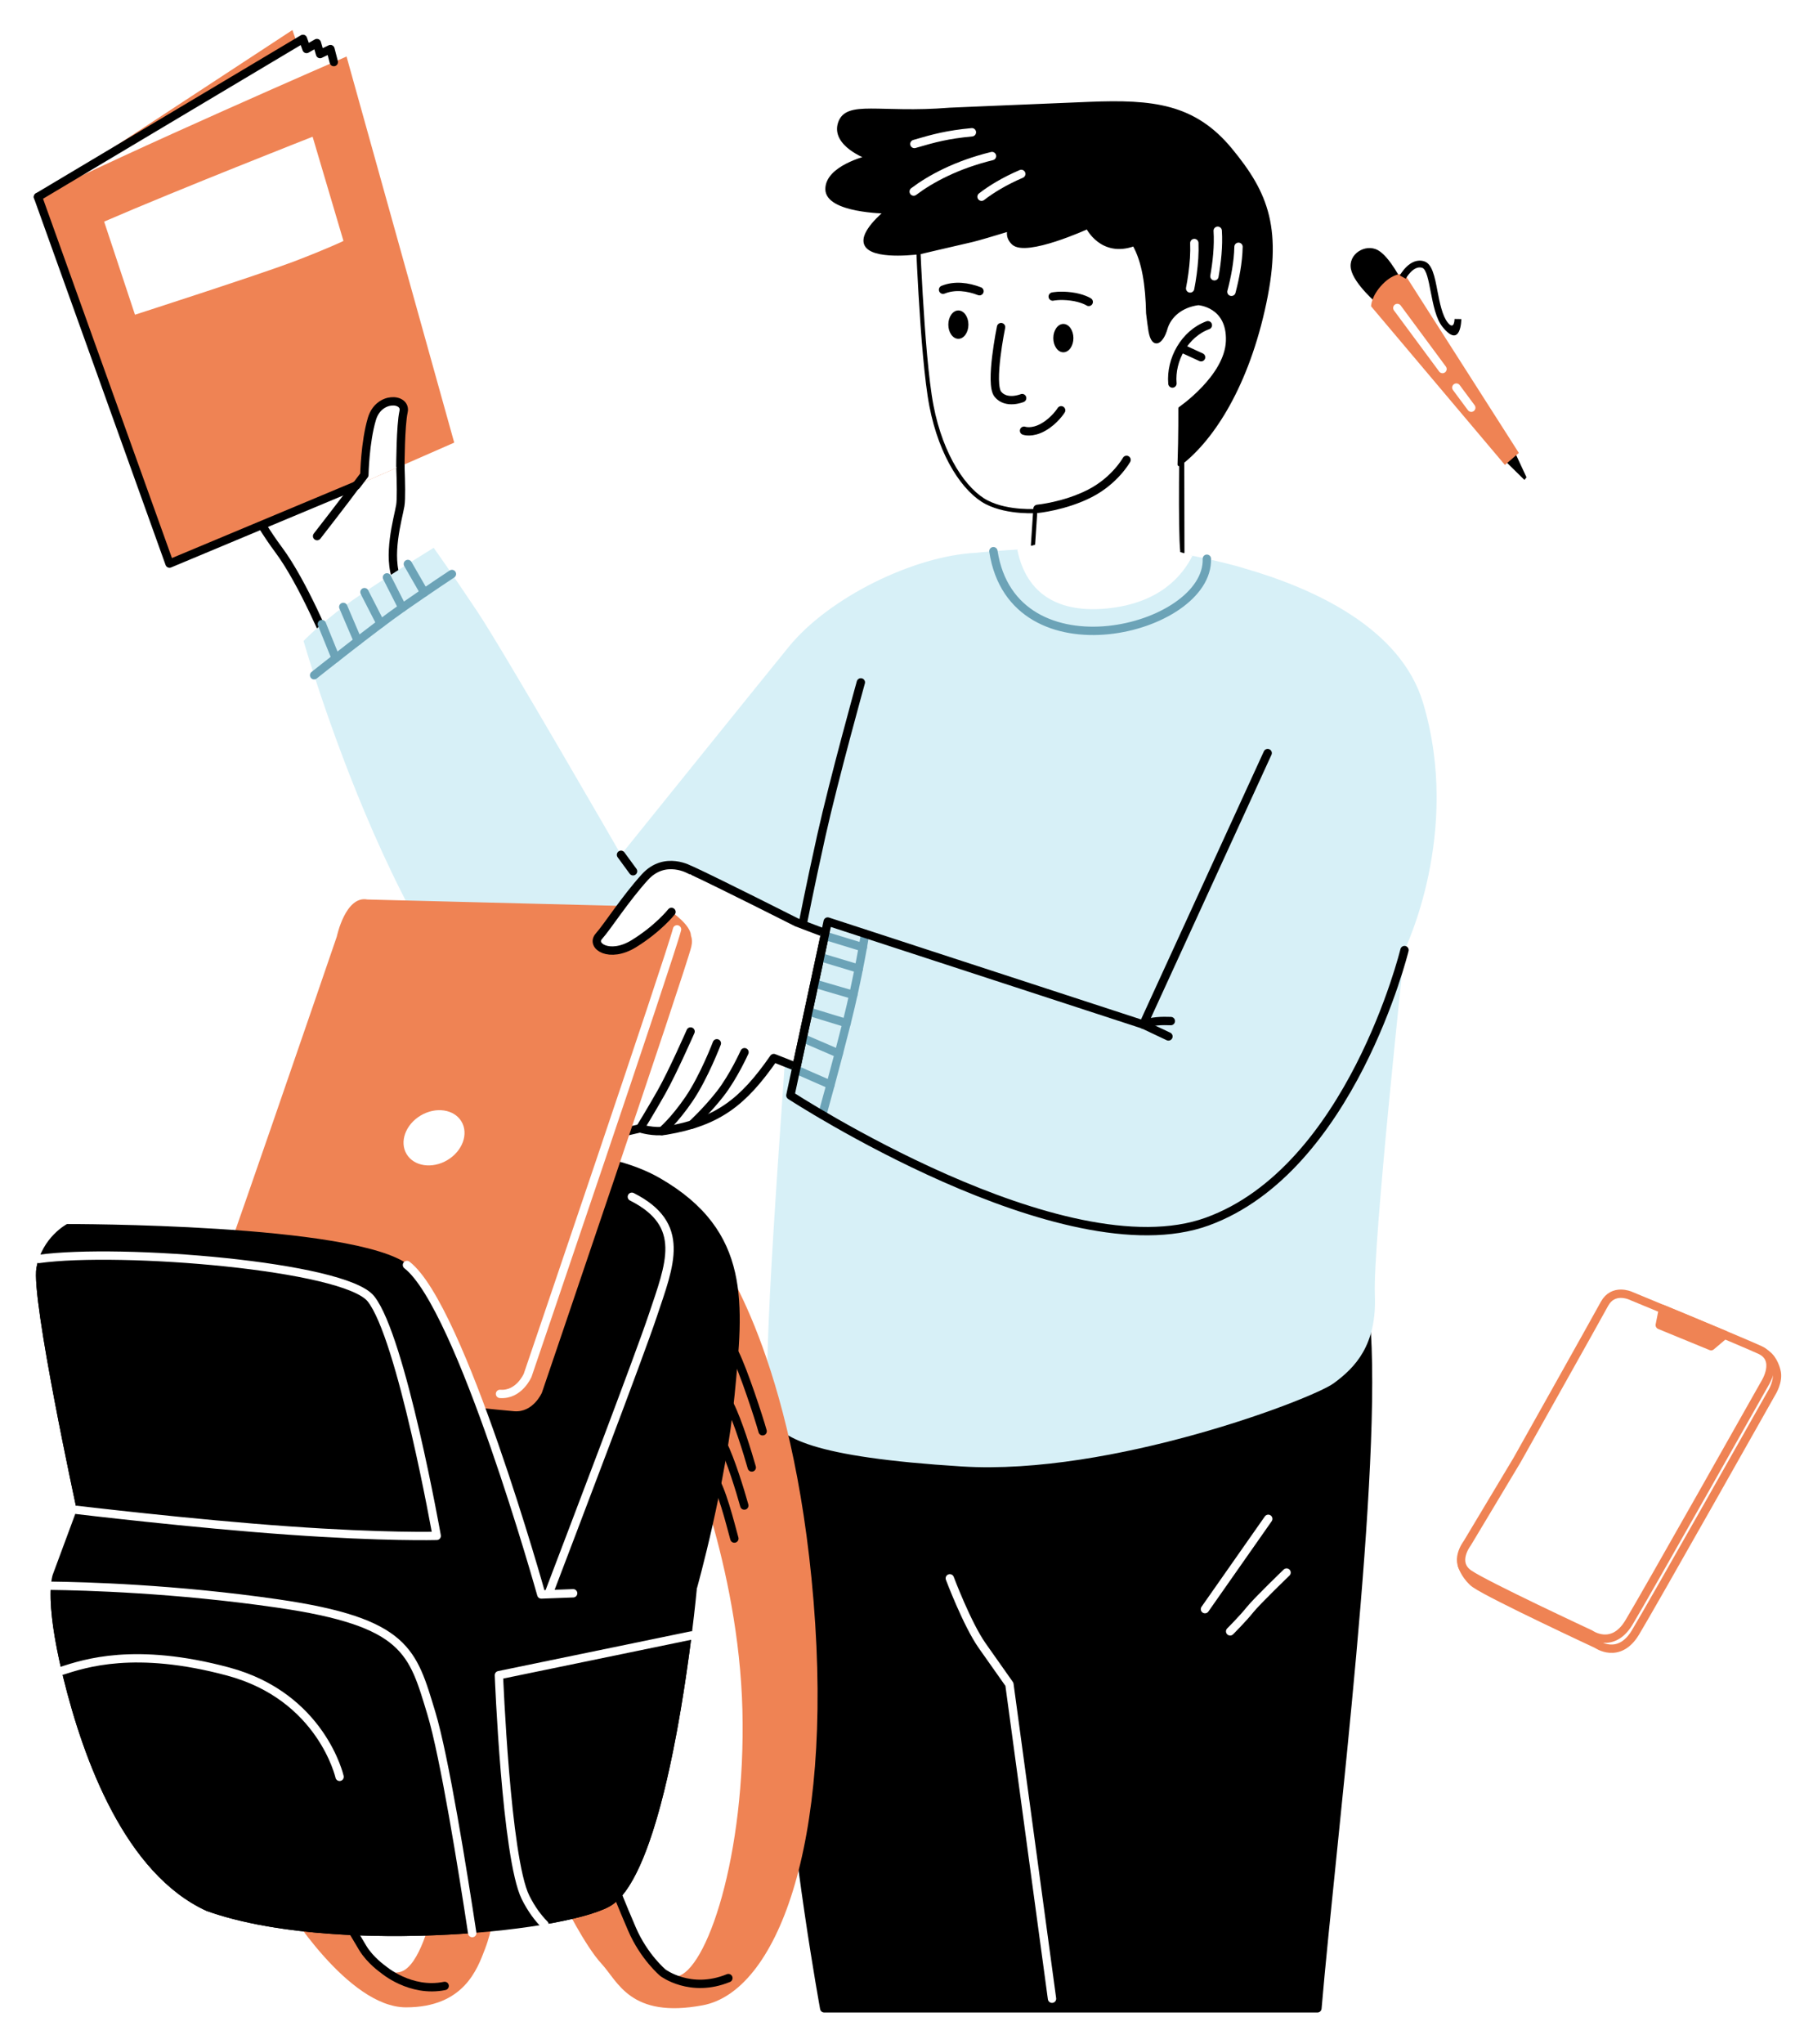<svg width="252" height="284" viewBox="0 0 252 284" fill="none" xmlns="http://www.w3.org/2000/svg">
<g filter="url(#filter0_d_10_645)">
<path d="M164.014 52.737C163.931 56.952 163.723 69.528 164.055 72.696L164.014 52.737ZM164.014 52.737C166.033 51.139 170.487 47.214 170.626 43.384C170.805 38.426 166.559 38.164 166.559 38.164L164.014 52.737ZM127.773 26.745C127.773 26.745 128.396 45.299 129.751 52.324C131.107 59.349 134.385 64.046 137.304 65.534C140.222 67.021 144.206 66.691 144.206 66.691L143.874 71.677" stroke="black" stroke-width="1.16" stroke-linecap="round" stroke-linejoin="round"/>
<path fill-rule="evenodd" clip-rule="evenodd" d="M40.644 0.174C40.644 0.174 49.538 25.395 52.139 35.147C54.739 44.9 57.132 54.941 57.132 54.941L25.359 61.511L5.275 23.356L40.644 0.174Z" fill="#EF8354"/>
<path fill-rule="evenodd" clip-rule="evenodd" d="M44.047 1.979L42.608 2.805L42.11 1.4L5.275 23.357L23.561 74.294L60.742 56.856L47.353 13.494C47.989 13.012 48.501 12.613 48.501 12.613L45.928 2.819L44.489 3.508L44.047 1.979Z" fill="white"/>
<path fill-rule="evenodd" clip-rule="evenodd" d="M45.748 85.741C45.748 85.741 42.152 76.98 38.749 72.407C37.905 71.278 37.145 70.134 36.481 69.074L36.688 68.991L36.882 68.895L37.075 68.812L37.255 68.743L37.269 68.729L37.477 68.647L37.67 68.564L37.878 68.481L38.071 68.385L38.14 68.357L38.279 68.302L38.472 68.22L38.68 68.123L38.874 68.041L39.039 67.972L39.081 67.958L39.288 67.862L39.482 67.779L39.69 67.696L39.897 67.6L39.939 67.586L40.105 67.517L40.506 67.338L40.713 67.255L40.852 67.186L40.921 67.159L41.128 67.076L41.336 66.98L42.691 66.401L42.788 66.36L42.996 66.264L43.203 66.181L43.41 66.085L43.604 66.002H43.618L43.825 65.906L44.033 65.823L44.24 65.727L44.448 65.644L44.531 65.603L44.656 65.547L44.849 65.465L45.057 65.368L45.264 65.286L45.444 65.203L45.472 65.189L45.679 65.107L45.886 65.01L46.094 64.928L46.301 64.845L46.357 64.817L46.509 64.749L46.703 64.666L46.91 64.569L47.118 64.487L47.256 64.418L47.519 64.308L47.726 64.211L47.934 64.129L48.127 64.046L48.155 64.032L48.335 63.95L48.529 63.867L48.736 63.784L48.93 63.688L49.054 63.647L49.137 63.605L49.331 63.523L49.538 63.44C51.724 62.476 53.799 61.567 55.652 60.768C55.735 62.944 55.79 65.341 55.638 66.236C55.334 68.027 53.743 73.302 55.237 76.691C56.731 80.066 45.748 85.741 45.748 85.741Z" fill="white"/>
<path d="M55.652 60.768C55.735 62.944 55.79 65.341 55.638 66.236C55.334 68.027 53.743 73.302 55.237 76.691C56.731 80.066 45.748 85.741 45.748 85.741C45.748 85.741 42.152 76.98 38.749 72.407C37.905 71.278 37.145 70.134 36.481 69.074" stroke="black" stroke-width="1.16" stroke-linecap="round" stroke-linejoin="round"/>
<path fill-rule="evenodd" clip-rule="evenodd" d="M39.731 260.743C39.731 260.743 48.335 274.862 56.427 274.862C64.519 274.862 66.358 269.49 67.41 266.762C68.461 264.021 68.668 261.528 68.668 261.528L59.968 262.024C59.968 262.024 58.377 269.242 55.624 269.944C52.872 270.633 50.673 267.451 48.681 263.567C46.675 259.696 39.731 260.743 39.731 260.743Z" fill="#EF8354"/>
<path fill-rule="evenodd" clip-rule="evenodd" d="M108.076 191.72C108.076 191.72 108.671 218.388 109.57 235.495C110.469 252.617 114.564 275 114.564 275H183.116C185.122 251.501 191.72 199.572 189.811 178.979C189.037 170.687 108.076 191.72 108.076 191.72Z" fill="black" stroke="black" stroke-width="1.16" stroke-linecap="round" stroke-linejoin="round"/>
<path fill-rule="evenodd" clip-rule="evenodd" d="M109.653 85.837C105.753 90.617 86.318 114.749 86.318 114.749C86.318 114.749 70.121 86.636 66.386 81.016C62.638 75.396 60.286 72.104 60.286 72.104C60.286 72.104 54.684 75.534 49.898 78.771C45.098 82.008 42.193 85.038 42.193 85.038C42.193 85.038 58.737 143.152 80.523 146.54C90.274 148.056 101.575 141.279 109.64 134.777C109.017 146.981 105.504 188.759 107.011 192.657C108.215 195.742 112.918 198.428 133.694 199.723C154.484 201.018 182.356 190.37 185.357 188.18C188.359 185.99 191.402 182.863 191.098 175.852C190.807 168.827 195.22 127.986 195.22 127.986C195.22 127.986 203.215 111.76 197.806 93.661C194.708 83.247 182.632 77.738 172.908 74.942L172.881 74.928C172.051 74.68 171.193 74.446 170.336 74.239C164.346 72.724 159.782 72.255 159.782 72.255L158.744 72.476C146.807 71.525 135.727 72.793 135.727 72.793C127.013 73.192 115.186 79.046 109.653 85.837Z" fill="#D7F0F7"/>
<path fill-rule="evenodd" clip-rule="evenodd" d="M99.887 170.48C99.887 170.48 110.275 184.213 113.083 218.442C115.877 252.672 107.785 272.686 97.688 274.573C87.604 276.46 85.903 271.281 83.607 268.801C81.297 266.308 78.309 260.248 78.309 260.248L85.502 258.25C85.502 258.25 89.79 271.184 93.995 270.592C98.186 269.986 103.691 253.774 103.193 233.567C102.681 213.374 94.991 195.853 94.991 195.853L99.887 170.48Z" fill="#EF8354"/>
<path fill-rule="evenodd" clip-rule="evenodd" d="M54.559 157.876C54.559 157.876 78.931 152.311 91.726 159.667C104.521 167.036 103.318 177.188 102.114 189.723C100.925 202.257 96.858 216.693 96.858 216.693L64.145 227.23L35.374 217.684L43.161 175.893C43.161 175.893 45.361 161.155 54.559 157.876Z" fill="black"/>
<path fill-rule="evenodd" clip-rule="evenodd" d="M62.748 159.571C62.748 159.571 80.135 158.372 87.826 162.257C95.517 166.141 93.124 171.609 90.731 178.772C88.324 185.935 74.934 221.059 74.934 221.059L40.769 216.679L49.552 172.312C49.552 172.312 50.949 161.265 62.748 159.571Z" fill="black" stroke="black" stroke-width="0.464" stroke-linecap="round" stroke-linejoin="round"/>
<path fill-rule="evenodd" clip-rule="evenodd" d="M23.561 74.294C24.253 74.597 63.135 57.489 63.135 57.489L48.169 3.852C48.169 3.852 17.019 17.378 5.275 23.356L23.561 74.294Z" fill="#EF8354"/>
<path fill-rule="evenodd" clip-rule="evenodd" d="M14.473 26.786L18.761 39.72C18.761 39.72 35.9 34.197 40.755 32.365C45.596 30.519 47.74 29.472 47.74 29.472L43.452 14.995C43.452 14.995 24.958 22.254 14.473 26.786Z" fill="white"/>
<path fill-rule="evenodd" clip-rule="evenodd" d="M227.476 177.367C227.476 177.367 225.125 176.321 223.921 178.511C222.732 180.701 211.777 200.205 211.777 200.205L206.354 209.269C205.013 210.178 204.238 210.701 204.238 210.701L203.228 213.497C203.228 213.497 203.56 214.655 204.681 215.729C204.805 215.839 204.93 215.949 205.082 216.046C207.406 217.644 221.943 224.407 221.943 224.407C221.943 224.407 225 226.597 227.296 222.823C229.593 219.035 246.233 189.53 246.233 189.53C246.233 189.53 247.312 187.863 246.911 186.431C246.911 186.431 246.551 184.819 245.5 184.131C245.417 184.075 245.085 184.213 244.531 184.489C240.174 182.588 227.476 177.367 227.476 177.367Z" fill="white" stroke="#EF8354" stroke-width="1.16" stroke-linecap="round" stroke-linejoin="round"/>
<path fill-rule="evenodd" clip-rule="evenodd" d="M191.471 38.233C191.471 38.233 188.193 35.465 187.778 33.385C187.349 31.291 189.769 29.817 191.498 30.74C193.214 31.663 194.97 35.299 194.97 35.299L191.471 38.233Z" fill="black"/>
<path fill-rule="evenodd" clip-rule="evenodd" d="M209.024 59.858L211.887 62.668L212.178 62.31L210.532 58.77L209.024 59.858Z" fill="black"/>
<path d="M119.654 90.796C119.654 90.796 115.864 104.432 114.162 112.091C112.461 119.749 111.562 124.46 111.562 124.46" stroke="black" stroke-width="1.16" stroke-linecap="round" stroke-linejoin="round"/>
<path d="M44.074 70.478C44.074 70.478 48.307 65.037 49.427 63.481" stroke="black" stroke-width="1.16" stroke-linecap="round" stroke-linejoin="round"/>
<path d="M138.078 72.572C140.803 90.424 168.066 83.592 167.748 73.619" stroke="#6CA3B7" stroke-width="1.16" stroke-linecap="round" stroke-linejoin="round"/>
<path d="M132.02 215.26C132.02 215.26 134.413 221.624 136.515 224.613C138.618 227.602 140.305 229.985 140.305 229.985L146.226 273.663" stroke="white" stroke-width="1.16" stroke-linecap="round" stroke-linejoin="round"/>
<path d="M176.283 206.996L167.486 219.544" stroke="white" stroke-width="1.16" stroke-linecap="round" stroke-linejoin="round"/>
<path d="M178.828 214.461C178.828 214.461 174.789 218.346 173.779 219.585C172.783 220.839 170.985 222.63 170.985 222.63" stroke="white" stroke-width="1.16" stroke-linecap="round" stroke-linejoin="round"/>
<path d="M43.66 89.804C43.66 89.804 51.931 83.22 55.929 80.424C59.926 77.641 62.817 75.74 62.817 75.74" stroke="#6CA3B7" stroke-width="1.16" stroke-linecap="round" stroke-linejoin="round"/>
<path fill-rule="evenodd" clip-rule="evenodd" d="M110.746 124.143C110.746 124.143 100.109 118.771 96.25 116.981C92.404 115.19 91.408 131.568 90.011 137.738C88.614 143.896 84.216 153.854 84.216 153.854L88.96 152.752C88.96 152.752 90.855 153.359 92.612 153.056C99.818 151.83 103.304 149.088 107.551 142.986L110.704 144.226L114.702 125.645L110.746 124.143Z" fill="white" stroke="black" stroke-width="1.16" stroke-linecap="round" stroke-linejoin="round"/>
<path fill-rule="evenodd" clip-rule="evenodd" d="M53.038 123.372L87.024 124.226C87.785 123.51 88.214 123.124 88.214 123.124L93.332 122.683C93.332 122.683 95.987 124.46 96.043 125.989C96.195 126.402 96.236 126.898 96.084 127.532C95.282 130.865 75.322 189.475 75.322 189.475C75.322 189.475 74.118 192.257 71.477 192.051C68.821 191.858 33.05 188.07 33.05 188.07C33.05 188.07 31.861 188.043 30.782 187.56C30.782 187.56 30.727 187.547 30.644 187.492C30.547 187.45 30.464 187.409 30.381 187.354C29.634 186.927 28.085 185.825 27.31 183.717C27.13 183.235 28.762 181.169 31.612 178.07C36.716 163.758 48.792 128.524 48.792 128.524C48.792 128.524 49.995 122.793 53.038 123.372Z" fill="#EF8354"/>
<path d="M95.987 139.295C95.987 139.295 93.497 144.956 91.948 147.697C90.398 150.438 88.96 152.752 88.96 152.752" stroke="black" stroke-width="1.16" stroke-linecap="round" stroke-linejoin="round"/>
<path d="M99.639 140.934C99.639 140.934 97.882 145.562 95.793 148.648C93.691 151.733 92.003 153.124 92.003 153.124" stroke="black" stroke-width="1.16" stroke-linecap="round" stroke-linejoin="round"/>
<path d="M103.484 142.174C103.484 142.174 101.99 145.507 100.137 147.904C98.283 150.287 96.167 152.229 96.167 152.229" stroke="black" stroke-width="1.16" stroke-linecap="round" stroke-linejoin="round"/>
<path d="M114.287 150.893C114.287 150.893 116.03 144.667 117.676 138.138C119.322 131.623 120.249 125.714 120.249 125.714" stroke="#6CA3B7" stroke-width="1.16" stroke-linecap="round" stroke-linejoin="round"/>
<path fill-rule="evenodd" clip-rule="evenodd" d="M127.773 26.745C127.773 26.745 128.396 45.299 129.751 52.324C131.107 59.349 134.385 64.046 137.304 65.533C140.222 67.021 144.206 66.69 144.206 66.69L143.874 71.677L141.398 72.352C142.712 78.812 147.443 81.181 153.958 80.52C161.081 79.79 164.29 76.112 165.743 73.206L164.055 72.696C163.723 69.528 163.931 56.952 164.014 52.737C166.033 51.139 170.487 47.213 170.626 43.384C170.805 38.425 166.559 38.164 166.559 38.164C166.559 38.164 170.805 18.356 149.739 16.992C128.672 15.643 127.773 26.745 127.773 26.745Z" fill="white"/>
<path fill-rule="evenodd" clip-rule="evenodd" d="M159.533 39.514C159.657 40.492 159.754 41.359 159.865 41.993C160.321 44.514 161.538 43.425 162.036 41.676C162.534 39.913 164.166 38.48 166.559 38.164C166.559 38.164 170.806 38.425 170.626 43.384C170.446 48.329 164.014 52.737 164.014 52.737C164.014 52.737 164.042 56.483 163.904 60.533C168.136 57.379 172.991 50.382 175.564 39.1C178.137 27.833 176.104 22.902 171.041 16.772C165.978 10.656 160.28 10.023 151.413 10.381C142.547 10.739 131.979 11.194 131.979 11.194C122.268 11.979 117.704 10.092 116.708 13.108C115.726 16.125 120.553 17.874 120.553 17.874C120.553 17.874 114.91 19.224 114.951 22.296C114.993 25.354 123.14 25.436 123.14 25.436C123.14 25.436 119.087 28.659 120.581 30.285C122.075 31.896 127.94 31.07 127.94 31.07C127.94 31.07 130.346 30.491 134.621 29.513C136.225 29.155 138.162 28.522 140.264 27.902C140.098 28.508 140.167 29.169 140.818 29.789C142.602 31.497 151.164 27.585 151.164 27.585C151.164 27.585 153.114 31.607 157.624 29.968C158.965 32.31 159.45 35.615 159.533 39.514Z" fill="black" stroke="black" stroke-width="0.464" stroke-linecap="round" stroke-linejoin="round"/>
<path d="M147.802 44.941C148.574 44.941 149.2 44.059 149.2 42.971C149.2 41.883 148.574 41.001 147.802 41.001C147.031 41.001 146.405 41.883 146.405 42.971C146.405 44.059 147.031 44.941 147.802 44.941Z" fill="black"/>
<path d="M133.21 43.068C133.981 43.068 134.607 42.186 134.607 41.098C134.607 40.01 133.981 39.128 133.21 39.128C132.438 39.128 131.813 40.01 131.813 41.098C131.813 42.186 132.438 43.068 133.21 43.068Z" fill="black"/>
<path d="M139.144 41.442C139.144 41.442 137.525 49.321 138.701 50.767C139.877 52.214 142.076 51.305 142.076 51.305" stroke="black" stroke-width="1.16" stroke-linecap="round" stroke-linejoin="round"/>
<path d="M142.339 55.836C142.339 55.836 143.431 56.236 145.008 55.34C146.599 54.445 147.498 52.999 147.498 52.999" stroke="black" stroke-width="1.16" stroke-linecap="round" stroke-linejoin="round"/>
<path d="M167.887 41.181C164.664 42.365 162.672 45.974 162.962 49.28" stroke="black" stroke-width="1.16" stroke-linecap="round" stroke-linejoin="round"/>
<path d="M166.947 45.63L164.222 44.376" stroke="black" stroke-width="1.16" stroke-linecap="round" stroke-linejoin="round"/>
<path d="M146.323 37.199C146.323 37.199 147.277 36.979 148.882 37.185C150.487 37.392 151.33 37.943 151.33 37.943" stroke="black" stroke-width="1.16" stroke-linecap="round" stroke-linejoin="round"/>
<path d="M131.08 36.25C132.698 35.589 134.552 35.837 136.143 36.456" stroke="black" stroke-width="1.16" stroke-linecap="round" stroke-linejoin="round"/>
<path d="M156.586 59.886C156.586 59.886 154.995 62.751 151.496 64.542C147.996 66.332 144.206 66.691 144.206 66.691" stroke="black" stroke-width="1.16" stroke-linecap="round" stroke-linejoin="round"/>
<path fill-rule="evenodd" clip-rule="evenodd" d="M190.572 38.55C190.572 38.55 190.572 37.131 192.19 35.464C193.822 33.797 195.219 34.045 195.219 34.045L211.113 58.922L209.176 60.589L190.572 38.55Z" fill="#EF8354"/>
<path fill-rule="evenodd" clip-rule="evenodd" d="M51.06 120.961L90.44 121.953C90.44 121.953 94.908 121.774 94.106 125.107C93.304 128.441 73.344 187.051 73.344 187.051C73.344 187.051 72.154 189.847 69.498 189.64C66.856 189.447 31.086 185.659 31.086 185.659C31.086 185.659 25.733 185.508 27.531 181.334C29.329 177.161 46.813 126.113 46.813 126.113C46.813 126.113 48.017 120.383 51.06 120.961Z" fill="#EF8354"/>
<path d="M62.187 157.16C64.291 155.907 65.165 153.506 64.139 151.796C63.112 150.086 60.575 149.715 58.47 150.968C56.366 152.22 55.492 154.622 56.518 156.332C57.544 158.042 60.082 158.413 62.187 157.16Z" fill="white"/>
<path fill-rule="evenodd" clip-rule="evenodd" d="M96.291 120.08L95.987 116.884C95.987 116.884 92.446 114.763 89.638 117.848C86.844 120.934 84.451 124.708 83.248 126.058C82.044 127.394 84.7 129.185 88.089 127.105C91.492 125.011 93.331 122.683 93.331 122.683L96.291 120.08Z" fill="white"/>
<path fill-rule="evenodd" clip-rule="evenodd" d="M9.314 166.045C9.314 166.045 49.289 165.948 56.786 171.72C64.283 177.491 75.474 217.492 75.474 217.492L96.858 216.693C96.858 216.693 93.262 256.308 84.658 260.881C77.618 264.628 45.568 267.52 28.693 261.46C17.392 256.281 11.61 240.509 8.788 229.021C5.966 217.52 7.391 214.599 7.391 214.599L10.669 205.756C10.669 205.756 4.279 176.389 5.067 172.119C5.87 167.836 9.314 166.045 9.314 166.045Z" fill="black"/>
<path fill-rule="evenodd" clip-rule="evenodd" d="M10.669 205.756C10.669 205.756 4.279 176.389 5.067 172.119C5.15 171.679 5.261 171.265 5.399 170.894C16.77 169.323 47.892 171.844 51.558 176.431C55.804 181.761 60.701 209.365 60.701 209.365C60.701 209.365 53.453 209.572 40.118 208.621C26.77 207.685 10.669 205.756 10.669 205.756Z" fill="black"/>
<path fill-rule="evenodd" clip-rule="evenodd" d="M96.125 223.195C94.686 234.628 91.062 257.465 84.658 260.881C82.957 261.79 79.761 262.644 75.681 263.347C74.782 262.438 73.855 261.212 73.039 259.573C70.342 254.104 69.346 228.718 69.346 228.718L96.125 223.195Z" fill="black"/>
<path fill-rule="evenodd" clip-rule="evenodd" d="M65.639 264.545C53.453 265.482 38.514 264.986 28.693 261.46C17.392 256.28 11.61 240.509 8.788 229.021C7.073 222.037 6.921 218.222 7.073 216.293C11.721 216.349 24.377 216.693 38.611 218.759C56.551 221.362 57.353 225.44 59.954 233.993C61.78 240.027 64.297 255.743 65.639 264.545Z" fill="black"/>
<path fill-rule="evenodd" clip-rule="evenodd" d="M49.538 63.44L50.645 61.98C50.645 61.98 50.728 57.42 51.696 54.183C52.664 50.96 56.524 51.277 56.095 53.192C55.666 55.106 55.652 60.768 55.652 60.768C53.799 61.566 51.724 62.476 49.538 63.44Z" fill="white"/>
<path fill-rule="evenodd" clip-rule="evenodd" d="M226.577 175.976C226.577 175.976 224.226 174.929 223.022 177.119C221.833 179.309 210.877 198.813 210.877 198.813L203.934 210.398C203.934 210.398 201.859 213.07 204.183 214.654C206.506 216.252 221.044 223.015 221.044 223.015C221.044 223.015 224.101 225.205 226.397 221.431C228.693 217.643 245.334 188.138 245.334 188.138C245.334 188.138 247.45 184.832 244.628 183.538C241.806 182.243 226.577 175.976 226.577 175.976Z" fill="white" stroke="#EF8354" stroke-width="1.16" stroke-linecap="round" stroke-linejoin="round"/>
<path fill-rule="evenodd" clip-rule="evenodd" d="M239.704 181.431C236.993 180.287 233.729 178.938 231.142 177.863L230.699 180.081L237.837 183.015L239.704 181.431Z" fill="#EF8354" stroke="#EF8354" stroke-width="1.16" stroke-linecap="round" stroke-linejoin="round"/>
<path d="M194.57 34.266C194.57 34.266 195.967 31.662 197.972 32.31C199.079 32.668 199.425 34.445 199.798 36.414C200.116 38.067 200.476 39.872 201.237 40.822C202.163 41.965 202.177 40.313 202.177 40.313L203.118 40.326C203.118 40.34 203.09 44.596 200.504 41.415C199.591 40.271 199.217 38.343 198.871 36.58C198.553 34.899 198.249 33.384 197.682 33.205C196.437 32.806 195.4 34.72 195.386 34.72L194.57 34.266Z" fill="black"/>
<path d="M162.41 139.984L158.91 138.331" stroke="black" stroke-width="1.16" stroke-linecap="round" stroke-linejoin="round"/>
<path d="M162.742 137.849C161.538 137.808 160.127 137.808 158.91 138.331" stroke="black" stroke-width="1.16" stroke-linecap="round" stroke-linejoin="round"/>
<path d="M95.987 116.884C95.987 116.884 92.446 114.763 89.638 117.848C86.844 120.934 84.451 124.708 83.248 126.058C82.044 127.394 84.7 129.185 88.089 127.105C91.492 125.011 93.331 122.683 93.331 122.683" stroke="black" stroke-width="1.16" stroke-linecap="round" stroke-linejoin="round"/>
<path d="M49.538 63.44L50.645 61.98C50.645 61.98 50.728 57.42 51.696 54.183C52.664 50.96 56.524 51.277 56.095 53.192C55.666 55.106 55.652 60.768 55.652 60.768" stroke="black" stroke-width="1.16" stroke-linecap="round" stroke-linejoin="round"/>
<path d="M87.826 162.257C95.517 166.141 93.124 171.61 90.731 178.772C88.78 184.599 79.665 208.47 76.276 217.368" stroke="white" stroke-width="1.16" stroke-linecap="round" stroke-linejoin="round"/>
<path d="M56.565 171.733C64.048 177.505 75.239 217.505 75.239 217.505L79.665 217.34" stroke="white" stroke-width="1.16" stroke-linecap="round" stroke-linejoin="round"/>
<path d="M75.681 263.347C74.782 262.438 73.855 261.212 73.039 259.573C70.342 254.104 69.346 228.718 69.346 228.718L96.125 223.195" stroke="white" stroke-width="1.16" stroke-linecap="round" stroke-linejoin="round"/>
<path d="M7.073 216.293C11.721 216.349 24.377 216.693 38.611 218.759C56.551 221.362 57.353 225.44 59.954 233.993C61.78 240.027 64.297 255.743 65.639 264.545" stroke="white" stroke-width="1.16" stroke-linecap="round" stroke-linejoin="round"/>
<path d="M5.399 170.894C16.77 169.323 47.892 171.844 51.558 176.431C55.804 181.761 60.701 209.365 60.701 209.365C60.701 209.365 53.453 209.572 40.118 208.621C26.77 207.685 10.669 205.756 10.669 205.756" stroke="white" stroke-width="1.16" stroke-linecap="round" stroke-linejoin="round"/>
<path d="M94.106 125.108C93.303 128.441 73.344 187.051 73.344 187.051C73.344 187.051 72.154 189.847 69.498 189.64" stroke="white" stroke-width="1.16" stroke-linecap="round" stroke-linejoin="round"/>
<path d="M87.992 117.036L86.318 114.749" stroke="black" stroke-width="1.16" stroke-linecap="round" stroke-linejoin="round"/>
<path d="M44.738 82.696L46.661 87.435" stroke="#6CA3B7" stroke-width="1.16" stroke-linecap="round" stroke-linejoin="round"/>
<path d="M47.713 80.313L49.732 85.038" stroke="#6CA3B7" stroke-width="1.16" stroke-linecap="round" stroke-linejoin="round"/>
<path d="M50.659 78.261L52.9 82.627" stroke="#6CA3B7" stroke-width="1.16" stroke-linecap="round" stroke-linejoin="round"/>
<path d="M53.785 76.209L55.928 80.424" stroke="#6CA3B7" stroke-width="1.16" stroke-linecap="round" stroke-linejoin="round"/>
<path d="M56.689 74.349L58.972 78.316" stroke="#6CA3B7" stroke-width="1.16" stroke-linecap="round" stroke-linejoin="round"/>
<path d="M110.622 144.584L115.435 146.691" stroke="#6CA3B7" stroke-width="1.16" stroke-linecap="round" stroke-linejoin="round"/>
<path d="M111.562 140.205L116.583 142.367" stroke="#6CA3B7" stroke-width="1.16" stroke-linecap="round" stroke-linejoin="round"/>
<path d="M112.364 136.513L117.676 138.138" stroke="#6CA3B7" stroke-width="1.16" stroke-linecap="round" stroke-linejoin="round"/>
<path d="M113.194 132.628L118.603 134.212" stroke="#6CA3B7" stroke-width="1.16" stroke-linecap="round" stroke-linejoin="round"/>
<path d="M113.982 128.951L119.377 130.576" stroke="#6CA3B7" stroke-width="1.16" stroke-linecap="round" stroke-linejoin="round"/>
<path d="M114.619 125.976L119.93 127.601" stroke="#6CA3B7" stroke-width="1.16" stroke-linecap="round" stroke-linejoin="round"/>
<path d="M195.219 127.986C195.219 127.986 187.791 158.441 167.804 165.7C147.816 172.959 109.86 148.179 109.86 148.179L115.047 124.019L158.91 138.331L176.2 100.617" stroke="black" stroke-width="1.16" stroke-linecap="round" stroke-linejoin="round"/>
<path d="M5.275 23.357L23.561 74.294L49.428 63.481" stroke="black" stroke-width="1.16" stroke-linecap="round" stroke-linejoin="round"/>
<path d="M126.999 22.612C129.336 20.849 132.933 18.893 137.885 17.681" stroke="white" stroke-width="1.16" stroke-linecap="round" stroke-linejoin="round"/>
<path d="M127.096 16.001C129.876 15.188 131.646 14.706 135.091 14.376" stroke="white" stroke-width="1.16" stroke-linecap="round" stroke-linejoin="round"/>
<path d="M136.432 23.328C137.801 22.268 139.641 21.152 141.951 20.16" stroke="white" stroke-width="1.16" stroke-linecap="round" stroke-linejoin="round"/>
<path d="M202.426 49.844L204.501 52.64M194.224 38.783L200.504 47.268L194.224 38.783Z" stroke="white" stroke-width="1.16" stroke-linecap="round" stroke-linejoin="round"/>
<path d="M101.243 270.798C95.973 272.961 92.141 270.054 92.141 270.054C92.141 270.054 89.513 267.864 87.839 263.98C86.166 260.082 85.709 258.828 85.709 258.828" stroke="black" stroke-width="1.16" stroke-linecap="round" stroke-linejoin="round"/>
<path d="M61.807 271.887C57.035 272.865 53.259 269.587 53.259 269.587C53.259 269.587 51.461 268.347 50.41 266.598C49.358 264.848 49.165 264.504 49.165 264.504" stroke="black" stroke-width="1.16" stroke-linecap="round" stroke-linejoin="round"/>
<path d="M102.073 209.737C101.52 207.726 100.261 202.575 99.03 201.046" stroke="black" stroke-width="1.16" stroke-linecap="round" stroke-linejoin="round"/>
<path d="M103.456 205.15C102.903 203.153 101.603 198.883 100.413 196.472" stroke="black" stroke-width="1.16" stroke-linecap="round" stroke-linejoin="round"/>
<path d="M104.494 199.861C103.927 197.864 102.571 193.428 101.437 191.183" stroke="black" stroke-width="1.16" stroke-linecap="round" stroke-linejoin="round"/>
<path d="M106.001 194.833C105.448 192.836 103.373 186.541 102.156 184.048" stroke="black" stroke-width="1.16" stroke-linecap="round" stroke-linejoin="round"/>
<path d="M46.398 4.624L45.928 2.819L44.489 3.508L44.047 1.979L42.608 2.805L42.11 1.4L39.911 2.709L5.275 23.357" stroke="black" stroke-width="1.16" stroke-linecap="round" stroke-linejoin="round"/>
<path d="M165.425 36.07C165.674 34.803 165.881 33.343 165.978 31.869C166.02 31.166 166.033 30.464 166.006 29.761" stroke="white" stroke-width="1.16" stroke-linecap="round" stroke-linejoin="round"/>
<path d="M168.8 34.376C169.133 32.489 169.396 30.216 169.257 28.054" stroke="white" stroke-width="1.16" stroke-linecap="round" stroke-linejoin="round"/>
<path d="M171.166 36.538C171.65 34.693 172.106 32.447 172.148 30.285" stroke="white" stroke-width="1.16" stroke-linecap="round" stroke-linejoin="round"/>
<path d="M47.2 242.837C47.2 242.837 44.697 231.693 31.708 228.208C18.72 224.723 11.762 227.093 8.567 228.112" stroke="white" stroke-width="1.16" stroke-linecap="round" stroke-linejoin="round"/>
</g>
<defs>
<filter id="filter0_d_10_645" x="0.695" y="0.174" width="250.885" height="283.406" filterUnits="userSpaceOnUse" color-interpolation-filters="sRGB">
<feFlood flood-opacity="0" result="BackgroundImageFix"/>
<feColorMatrix in="SourceAlpha" type="matrix" values="0 0 0 0 0 0 0 0 0 0 0 0 0 0 0 0 0 0 127 0" result="hardAlpha"/>
<feOffset dy="4"/>
<feGaussianBlur stdDeviation="2"/>
<feComposite in2="hardAlpha" operator="out"/>
<feColorMatrix type="matrix" values="0 0 0 0 0 0 0 0 0 0 0 0 0 0 0 0 0 0 0.25 0"/>
<feBlend mode="normal" in2="BackgroundImageFix" result="effect1_dropShadow_10_645"/>
<feBlend mode="normal" in="SourceGraphic" in2="effect1_dropShadow_10_645" result="shape"/>
</filter>
</defs>
</svg>
